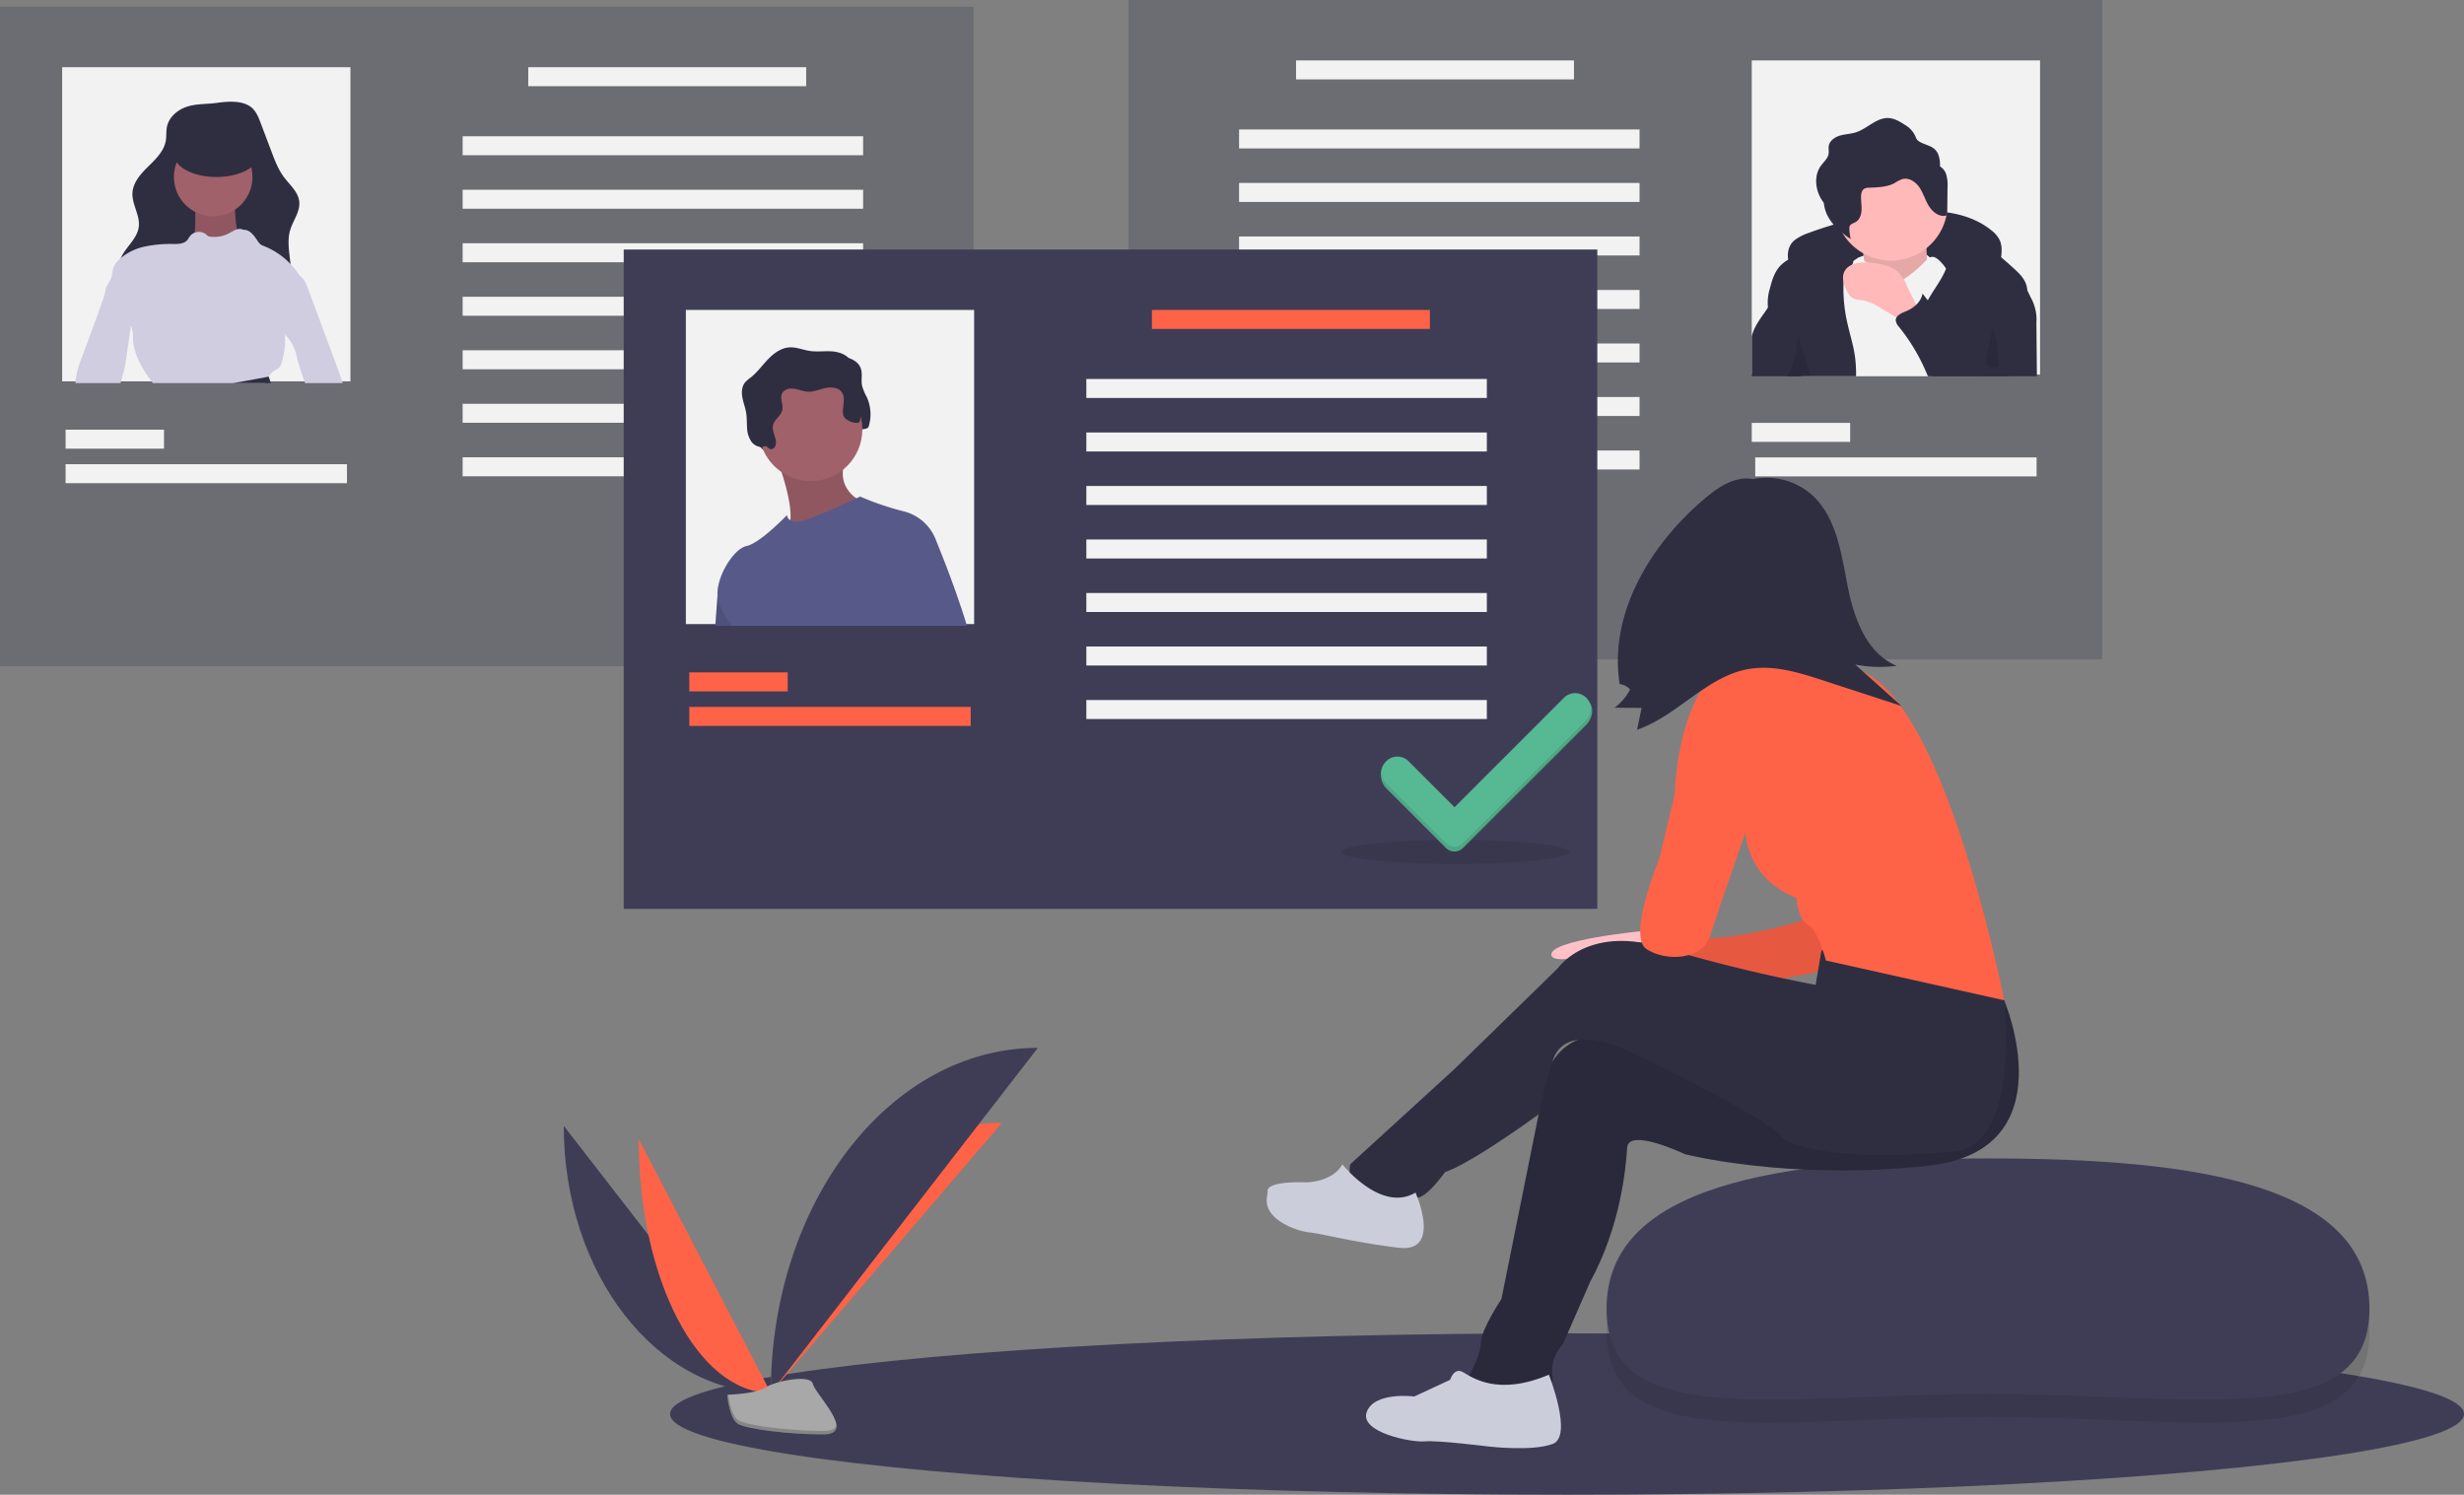 <svg id="b225c2ac-b0fc-4c56-8095-6e63207963c3" data-name="Layer 1" xmlns="http://www.w3.org/2000/svg" width="1068.583" height="648.295" viewBox="0 0 1068.583 648.295"><rect x="0" y="0" width="1068.583" height="648.295" fill="#808080" stroke="none"/><title>hire</title><ellipse cx="679.583" cy="613.295" rx="389" ry="35" fill="#3f3d56"/><rect x="555.153" y="125.852" width="422.231" height="285.979" transform="translate(1466.829 411.831) rotate(-180)" fill="#3f3d56" opacity="0.3"/><rect x="759.703" y="26.202" width="125.022" height="136.252" fill="#f2f2f2"/><rect x="627.771" y="152.055" width="120.53" height="8.235" transform="translate(1310.364 186.492) rotate(-180)" fill="#f2f2f2"/><rect x="825.411" y="309.268" width="42.672" height="8.235" transform="translate(1627.786 500.919) rotate(-180)" fill="#f2f2f2"/><rect x="826.908" y="324.241" width="122.028" height="8.235" transform="translate(1710.136 530.865) rotate(-180)" fill="#f2f2f2"/><rect x="603.066" y="182" width="173.684" height="8.235" transform="translate(1314.107 246.383) rotate(-180)" fill="#f2f2f2"/><rect x="603.066" y="205.208" width="173.684" height="8.235" transform="translate(1314.107 292.798) rotate(-180)" fill="#f2f2f2"/><rect x="603.066" y="228.415" width="173.684" height="8.235" transform="translate(1314.107 339.214) rotate(-180)" fill="#f2f2f2"/><rect x="603.066" y="251.623" width="173.684" height="8.235" transform="translate(1314.107 385.629) rotate(-180)" fill="#f2f2f2"/><rect x="603.066" y="274.831" width="173.684" height="8.235" transform="translate(1314.107 432.045) rotate(-180)" fill="#f2f2f2"/><rect x="603.066" y="298.039" width="173.684" height="8.235" transform="translate(1314.107 478.46) rotate(-180)" fill="#f2f2f2"/><rect x="603.066" y="321.246" width="173.684" height="8.235" transform="translate(1314.107 524.875) rotate(-180)" fill="#f2f2f2"/><path d="M844.187,229.857a22.115,22.115,0,0,1,6.054-3.036,154.367,154.367,0,0,1,42.655-9.285c12.683-.899,26.43.169,36.336,8.14a12.494,12.494,0,0,1,3.686,4.294c1.246,2.689.869,5.816.465,8.752a9.89,9.89,0,0,1-.849,3.295c-1.333,2.538-4.615,3.427-7.466,3.123s-5.526-1.51-8.337-2.07a37.269,37.269,0,0,0-5.266-.536l-17.635-.955c-10.966-.594-22.077-1.177-32.834,1.036a32.706,32.706,0,0,0-9.486,3.269c-2.457,1.379-4.111,3.359-6.391.811C841.112,242.219,838.896,233.992,844.187,229.857Z" transform="translate(-65.708 -125.852)" fill="#2f2e41"/><path d="M871.514,237.656s23.72-10.633,32.717,1.636-4.908,7.361-4.908,7.361l-15.541,4.908-17.177-3.272Z" transform="translate(-65.708 -125.852)" fill="#f2f2f2"/><path d="M872.741,229.885s3.272,15.541.818,19.63,13.905,9.815,13.905,9.815l15.541-6.543s-4.09-25.356,0-30.263Z" transform="translate(-65.708 -125.852)" fill="#ffb9b9"/><path d="M872.741,229.885s3.272,15.541.818,19.63,13.905,9.815,13.905,9.815l15.541-6.543s-4.09-25.356,0-30.263Z" transform="translate(-65.708 -125.852)" opacity="0.1"/><path d="M910.366,214.345a24.558,24.558,0,0,1-24.538,24.538,23.947,23.947,0,0,1-4.36-.393,24.537,24.537,0,1,1,28.897-24.145Z" transform="translate(-65.708 -125.852)" fill="#ffb9b9"/><path d="M925.182,289.055h-78.255l1.774-7.704,7.681-33.471,8.879-5.997.007-.007,4.17-2.822,2.074-1.4s1.228.561,2.643,1.325c.412.232.831.472,1.25.726.007-.007.007,0,.007,0a14.648,14.648,0,0,1,1.931,1.34c.112.105.21.195.307.292,1.557,1.557,6.101,9.822,13.618,5.592a11.448,11.448,0,0,0,1.1-.689,54.46,54.46,0,0,0,5.592-4.439c1.58-1.445,2.605-2.56,3.444-3.331a5.438,5.438,0,0,1,1.273-.943,2.42,2.42,0,0,1,1.145-.277c2.456,0,5.727,4.904,5.727,4.904l.097.284.007.022,10.324,30.993Z" transform="translate(-65.708 -125.852)" fill="#f2f2f2"/><path d="M846.927,289.055h23.717a57.721,57.721,0,0,0-.427-8.205c-.726-5.473-2.508-10.743-3.631-16.148a67.934,67.934,0,0,1-1.43-14.404c.007-.666.022-1.34.082-2.014a9.22,9.22,0,0,1,1.295-4.372c.561-.861,1.333-1.595,1.931-2.418a5.548,5.548,0,0,0,.547-.861v-.007a4.976,4.976,0,0,0,.202-.457,3.696,3.696,0,0,0,.225-1.115c.135-2.47-2.104-4.851-4.522-5.869a16.906,16.906,0,0,0-10.593-.427,50.422,50.422,0,0,0-9.957,4.073c-1.071.524-2.134,1.063-3.159,1.662a15.684,15.684,0,0,0-3.346,2.545c-2.545,2.628-3.661,6.289-4.559,9.83a20.782,20.782,0,0,0-.861,8.385c.007.09.03.187.045.277.891,4.664,4.694,8.168,6.723,12.465,2.351,4.986,2.194,10.795,1.258,16.23-.045.277-.097.554-.15.831h6.61Z" transform="translate(-65.708 -125.852)" fill="#2f2e41"/><path d="M943.471,259.102a185.349,185.349,0,0,0-6.461,29.953H903.202q-1.325-3.616-2.643-7.239a54.276,54.276,0,0,1-1.804-5.57,26.657,26.657,0,0,1-.756-6.708c0-.539.022-1.085.067-1.624a.023.023,0,0,0,0-.03,26.789,26.789,0,0,1,1.954-8.287,30.912,30.912,0,0,1,1.722-3.496c1.572-2.845,3.474-5.525,5.166-8.31a38.138,38.138,0,0,0,2.748-5.33.028.028,0,0,1,.007-.022,19.132,19.132,0,0,0,1.55-7.449c-.052-3.302-5.637-9.059.434-8.505,8.287.749,15.407,5.518,21.898,10.953,1.729,1.452,3.421,2.957,5.076,4.439,2.56,2.306,5.263,4.821,6.034,8.183a8.724,8.724,0,0,1,.217,1.632A22.405,22.405,0,0,1,943.471,259.102Z" transform="translate(-65.708 -125.852)" fill="#2f2e41"/><path d="M892.797,250.073a18.281,18.281,0,0,0-3.839-6.189,14.241,14.241,0,0,0-5.864-2.971,32.065,32.065,0,0,0-8.602-1.233c-3.464-.022-7.481.908-8.952,4.044-1.168,2.49-.263,5.44.914,7.926a7.771,7.771,0,0,0,2.425,3.276c1.494,1.009,3.426.977,5.197,1.315a23.969,23.969,0,0,1,7.681,3.48l6.067,3.667,10.421,6.299c-.275-.166-.177-7.312-.497-8.484C896.718,257.432,894.397,253.646,892.797,250.073Z" transform="translate(-65.708 -125.852)" fill="#ffb9b9"/><path d="M909.748,201.557a6.228,6.228,0,0,0-2.701-3.526,14.294,14.294,0,0,0-.57-4.653c-1.486-4.393-5.006-4.141-8.328-6.084-1.441-.843-1.352-1.587-2.102-2.972a11.029,11.029,0,0,0-4.25-4.336c-2.131-1.358-4.38-2.756-6.901-2.928-5.298-.361-9.359,4.622-14.423,6.221-2.232.705-4.63.734-6.874,1.4s-4.482,2.257-4.816,4.574c-.154,1.069.118,2.167-.039,3.236-.311,2.125-2.176,3.613-3.424,5.361-2.76,3.865-2.444,9.325-.237,13.53a19.019,19.019,0,0,0,1.591,2.49,15.319,15.319,0,0,0,1.68,5.689c2.207,4.205,6.005,7.348,9.972,9.958a23.537,23.537,0,0,1-.588-4.247,2.929,2.929,0,0,1,.181-1.407c.442-.924,1.609-1.169,2.499-1.675,1.844-1.048,2.567-3.366,2.62-5.486s-.396-4.243-.174-6.352a3.471,3.471,0,0,1,1.188-2.553,4.104,4.104,0,0,1,2.24-.534c3.777-.154,7.724-.224,11.056-2.01a16.385,16.385,0,0,1,3.441-1.741c2.832-.738,5.726,1.246,7.358,3.675s2.446,5.32,3.951,7.829,4.107,4.747,7.018,4.45a1.165,1.165,0,0,0,.869-.387,1.303,1.303,0,0,0,.16-.741l.163-11.128A16.82,16.82,0,0,0,909.748,201.557Z" transform="translate(-65.708 -125.852)" fill="#2f2e41"/><path d="M845.033,275.872q.797,6.569.966,13.183H825.411V271.754c.105-.419.217-.831.352-1.243,1.288-3.968,3.99-7.292,6.333-10.743.112-.172.232-.344.344-.517a28.107,28.107,0,0,0,2.56-4.619c.337-.794.876-4.634,1.445-4.963,2.441-1.415,4.424,4.634,4.761,5.982,1.198,4.799,2.239,9.642,3.025,14.531Q844.692,273.023,845.033,275.872Z" transform="translate(-65.708 -125.852)" fill="#2f2e41"/><path d="M949.071,289.055H901.809c-.404-.951-.801-1.902-1.22-2.845a83.172,83.172,0,0,0-11.334-18.589,4.918,4.918,0,0,1-1.4-2.777,2.351,2.351,0,0,1,.307-1.25c.719-1.34,2.62-2.126,4.162-2.762a14.343,14.343,0,0,0,4.327-2.725,9.279,9.279,0,0,0,2.501-3.691,8.099,8.099,0,0,0,.314-1.273c.217.284.442.576.659.861.531.704,1.071,1.4,1.617,2.096,5.24,6.73,10.998,13.363,18.237,17.353a30.682,30.682,0,0,0,5.959,2.538,1.564,1.564,0,0,0,1.258,0,1.522,1.522,0,0,0,.546-1.003c.644-2.695.868-5.473,1.34-8.205a46.735,46.735,0,0,1,4.934-14.209c1.34-2.493,5.697-11.604,8.46-5.862q1.19,2.482,2.396,4.978c.502,1.056,1.011,2.104,1.52,3.159a19.648,19.648,0,0,1,2.463,11.005Q948.966,277.466,949.071,289.055Z" transform="translate(-65.708 -125.852)" fill="#2f2e41"/><path d="M846.927,289.055h4.095l-2.321-7.703-3.346-11.102a36.216,36.216,0,0,1-.322,5.622,37.435,37.435,0,0,1-3.264,11.11c-.322.681-.666,1.37-.943,2.074h6.101Z" transform="translate(-65.708 -125.852)" opacity="0.1"/><path d="M930.34,265.38c-.577,1.551-.053,3.266.391,4.859a48.96,48.96,0,0,1,1.784,14.207.517.517,0,0,1-.605.62c-1.888.116-4.049.128-5.33-1.264Z" transform="translate(-65.708 -125.852)" opacity="0.1"/><rect y="2.943" width="422.231" height="285.979" fill="#3f3d56" opacity="0.3"/><rect x="26.951" y="29.146" width="125.022" height="136.252" fill="#f2f2f2"/><rect x="229.083" y="29.146" width="120.53" height="8.235" fill="#f2f2f2"/><rect x="28.448" y="186.359" width="42.672" height="8.235" fill="#f2f2f2"/><rect x="28.448" y="201.332" width="122.028" height="8.235" fill="#f2f2f2"/><rect x="200.635" y="59.091" width="173.684" height="8.235" fill="#f2f2f2"/><rect x="200.635" y="82.299" width="173.684" height="8.235" fill="#f2f2f2"/><rect x="200.635" y="105.507" width="173.684" height="8.235" fill="#f2f2f2"/><rect x="200.635" y="128.714" width="173.684" height="8.235" fill="#f2f2f2"/><rect x="200.635" y="151.922" width="173.684" height="8.235" fill="#f2f2f2"/><rect x="200.635" y="175.13" width="173.684" height="8.235" fill="#f2f2f2"/><rect x="200.635" y="198.338" width="173.684" height="8.235" fill="#f2f2f2"/><path d="M214.283,291.998H198.03q-1.875-5.042-3.331-10.211a20.399,20.399,0,0,0-5.3-10.803,20.037,20.037,0,0,1-2.283-3.099,14.557,14.557,0,0,1-1.437-8.826,22.926,22.926,0,0,1,.419-2.501c.711-3.197,1.902-6.266,2.897-9.38a3.558,3.558,0,0,1,2.905-2.403,5.762,5.762,0,0,1,3.174.367,3.942,3.942,0,0,1,.636.329c1.774,1.071,2.695,3.257,3.436,5.255q5.087,13.655,10.166,27.31.988,2.65,1.976,5.315c.973,2.605,1.939,5.21,2.762,7.868C214.133,291.482,214.208,291.736,214.283,291.998Z" transform="translate(-65.708 -125.852)" fill="#d0cde1"/><path d="M146.622,172.18c-4.041,1.365-7.702,4.557-8.529,8.741-.384,1.94-.148,3.956-.471,5.906-.749,4.524-4.3,7.979-7.575,11.188s-6.658,6.938-6.897,11.517c-.262,5.014,3.375,9.712,2.745,14.693-.731,5.787-6.844,9.538-8.355,15.172-1.009,3.762.227,7.815,2.262,11.137,3.876,6.33,10.503,10.628,17.559,12.932s14.571,2.789,21.994,2.866c9.038.095,18.85-.681,25.641-6.646a20.541,20.541,0,0,0,6.819-13.373c.645-6.909-2.239-14.048-.25-20.697,1.252-4.184,4.391-8.005,3.923-12.347-.458-4.245-4.166-7.255-6.71-10.684-2.375-3.202-3.816-6.984-5.229-10.712l-4.833-12.757c-.95-2.508-1.993-5.145-4.11-6.791-3.964-3.081-10.337-2.476-14.972-1.84C155.335,171.075,150.757,170.783,146.622,172.18Z" transform="translate(-65.708 -125.852)" fill="#2f2e41"/><path d="M150.361,214.22s.473,14.191-.946,15.61S155.091,240.71,155.091,240.71l12.772-.473,6.622-5.203-5.676-7.569s-2.365-12.299-.473-15.137S150.361,214.22,150.361,214.22Z" transform="translate(-65.708 -125.852)" fill="#a0616a"/><path d="M150.361,214.22s.473,14.191-.946,15.61S155.091,240.71,155.091,240.71l12.772-.473,6.622-5.203-5.676-7.569s-2.365-12.299-.473-15.137S150.361,214.22,150.361,214.22Z" transform="translate(-65.708 -125.852)" opacity="0.1"/><circle cx="92.457" cy="76.778" r="17.029" fill="#a0616a"/><path d="M166.894,291.998H180.699c.517-.936,1.003-1.909,1.565-2.792v-.007a7.643,7.643,0,0,1,2.515-2.635,9.911,9.911,0,0,0,1.864-1.115,4.809,4.809,0,0,0,1.138-2.126,32.947,32.947,0,0,0,1.557-9.178c.022-1.048,0-2.111.06-3.159a13.282,13.282,0,0,1,.314-2.433,19.16,19.16,0,0,1,2.044-4.627q2.807-5.109,5.63-10.219a7.143,7.143,0,0,0,.382-2.995,7.381,7.381,0,0,0-1.213-3.841c-.262-.472-.547-.943-.846-1.4a31.093,31.093,0,0,0-4.013-5.121,32.463,32.463,0,0,0-11.424-7.733,6.63,6.63,0,0,1-1.535-.749,6.37,6.37,0,0,1-1.407-1.684c-1.497-2.253-3.324-4.791-6.027-4.649a3.705,3.705,0,0,0-2.86-.195,3.91,3.91,0,0,0-.419.135,26.606,26.606,0,0,0-3.002,1.565,13.935,13.935,0,0,1-8.085,1.467,2.739,2.739,0,0,1-.943-.24,4.834,4.834,0,0,1-.868-.704,4.992,4.992,0,0,0-4.963-.794,4.507,4.507,0,0,0-1.976,1.392c-.494.621-.838,1.37-1.385,1.954-1.415,1.512-3.751,1.572-5.817,1.565a53.759,53.759,0,0,0-12.779,1.175,24.293,24.293,0,0,0-10.062,4.866l-.007.007c-.404.344-.779.696-1.153,1.071a8.546,8.546,0,0,0-1.991,2.845c-.569,1.467-.494,3.122-1.011,4.612-.569,1.669-1.834,3.032-2.343,4.709-.389,1.273-.337,2.68-.981,3.833.03.022.052.045.082.067,2.725,2.396,5.053,5.54,7.786,7.913a15.713,15.713,0,0,1,3.953,4.417,7.296,7.296,0,0,1,.487,1.198,18.419,18.419,0,0,1,.404,4.357c.344,7,4.14,13.348,8.385,18.918.082.112.165.225.255.329Z" transform="translate(-65.708 -125.852)" fill="#d0cde1"/><path d="M122.478,267.196q-.966,6.704-1.946,13.401a58.384,58.384,0,0,1-1.333,7.097c-.389,1.445-.891,2.86-1.243,4.305H98.461a18.677,18.677,0,0,1,.187-2.418,39.978,39.978,0,0,1,2.433-8.392q3.403-9.186,6.798-18.387c.966-2.613,1.797-5.345,2.86-7.936.187-.479.389-.958.606-1.422,1.13-2.486,4.267-1.467,6.588-1.093a6.256,6.256,0,0,1,1.842.524,4.752,4.752,0,0,1,1.729,1.632c2.201,3.257,1.722,7.561,1.153,11.454Q122.567,266.579,122.478,267.196Z" transform="translate(-65.708 -125.852)" fill="#d0cde1"/><path d="M182.264,289.206c.03.105.352,1.22.883,2.792H166.894c8.055-1.385,15.37-2.8,15.37-2.8Z" transform="translate(-65.708 -125.852)" fill="#2f2e41"/><ellipse cx="93.876" cy="66.845" rx="18.448" ry="9.934" fill="#2f2e41"/><rect x="270.489" y="108.222" width="422.231" height="285.979" fill="#3f3d56"/><ellipse cx="631.332" cy="369.496" rx="49.41" ry="5.24" opacity="0.1"/><rect x="297.44" y="134.424" width="125.022" height="136.252" fill="#f2f2f2"/><path d="M403.407,322.834a1.835,1.835,0,0,0,2.151-.889c1.729-2.724-1.454-6.238-.765-9.39.552-2.526,3.422-4.025,4.009-6.542.57-2.446-1.187-5.204.001-7.418.93-1.734,3.254-2.191,5.198-1.887s3.79,1.159,5.754,1.278c2.618.16,5.113-.993,7.672-1.564s5.681-.347,7.187,1.8c1.933,2.757-.028,6.596.645,9.895.535,2.62,2.728,4.789,2.775,7.462.017.95-2.481.185-2.348,1.126s-1.048.112-.104.001a1.869,1.869,0,0,0,1.42-1.689c.112-.784,1.585-1.045,1.568-1.837-.04-1.855,3.314-.604,3.867-2.376a17.964,17.964,0,0,0-.734-12.532,25.099,25.099,0,0,1-2.14-5.097c-.493-2.46.283-5.1-.53-7.474-1.095-3.198-4.719-4.829-8.084-5.16s-6.784.262-10.129-.227c-2.997-.437-5.898-1.736-8.921-1.548-3.627.226-6.783,2.563-9.297,5.187s-4.647,5.642-7.502,7.89a14.714,14.714,0,0,0-2.406,2.071c-1.454,1.772-1.602,4.297-1.197,6.554s1.285,4.409,1.657,6.672c.349,2.126.242,4.298.392,6.447a11.333,11.333,0,0,0,1.891,6.086,5.744,5.744,0,0,0,4.47,2.335c.605.014,1.116-.53,1.727-.388C402.397,321.799,402.729,322.524,403.407,322.834Z" transform="translate(-65.708 -125.852)" fill="#2f2e41"/><path d="M375.913,397.277c.547-7.494.958-13.094.958-13.094l3.534-9.313,11.342,22.407Z" transform="translate(-65.708 -125.852)" fill="#575a89"/><path d="M375.913,397.277c.547-7.494.958-13.094.958-13.094l3.534-9.313,11.342,22.407Z" transform="translate(-65.708 -125.852)" opacity="0.1"/><path d="M402.197,323.597s10.576,26.92,4.487,32.048,33.97-8.653,33.97-8.653l-.961-3.525s-13.14-5.128-6.73-19.87S402.197,323.597,402.197,323.597Z" transform="translate(-65.708 -125.852)" fill="#a0616a"/><path d="M402.197,323.597s10.576,26.92,4.487,32.048,33.97-8.653,33.97-8.653l-.961-3.525s-13.14-5.128-6.73-19.87S402.197,323.597,402.197,323.597Z" transform="translate(-65.708 -125.852)" opacity="0.1"/><circle cx="351.551" cy="186.207" r="22.433" fill="#a0616a"/><path d="M471.738,360.452s-.09,1.782-.247,4.896c-.322,6.341-.898,18.222-1.475,31.929H383.055a43.116,43.116,0,0,1-5.532-9.904,10.688,10.688,0,0,1-.651-3.189c-.479-8.497,7.134-20.355,12.51-21.486,6.086-1.288,17.623-13.461,17.623-13.461a2.745,2.745,0,0,0,1.467,2.216v.007a5.964,5.964,0,0,0,3.017.659c3.758,0,20.288-7.629,25.596-10.122,1.041-.487,1.647-.779,1.647-.779a124.4,124.4,0,0,0,18.911,6.416A20.112,20.112,0,0,1,471.738,360.452Z" transform="translate(-65.708 -125.852)" fill="#575a89"/><path d="M399.561,320.591a1.835,1.835,0,0,0,2.151-.889c1.729-2.724-1.454-6.238-.765-9.39.552-2.526,3.422-4.025,4.009-6.542.57-2.446-1.187-5.204.001-7.418.93-1.734,3.254-2.191,5.198-1.887s3.79,1.159,5.754,1.278c2.618.16,5.113-.993,7.672-1.564s5.681-.347,7.187,1.8c1.933,2.757-.028,6.596.645,9.895.535,2.62,6.625,4.459,7.177,2.687a17.964,17.964,0,0,0-.734-12.532,25.1,25.1,0,0,1-2.14-5.097c-.493-2.46.283-5.1-.53-7.474-1.095-3.198-4.719-4.829-8.084-5.16s-6.784.262-10.129-.227c-2.997-.437-5.898-1.736-8.921-1.548-3.627.226-6.783,2.563-9.297,5.187s-4.647,5.642-7.502,7.89a14.714,14.714,0,0,0-2.406,2.071c-1.454,1.772-1.602,4.297-1.197,6.554s1.285,4.409,1.657,6.672c.349,2.126.242,4.298.392,6.447a11.333,11.333,0,0,0,1.891,6.086,5.744,5.744,0,0,0,4.47,2.335c.605.014,1.116-.53,1.727-.388C398.551,319.555,398.883,320.28,399.561,320.591Z" transform="translate(-65.708 -125.852)" fill="#2f2e41"/><path d="M482.855,397.277H457.477c-1.931-14.164-3.526-28.972-3.526-28.972l5.128-2.246,10.421-5.607s.764,1.812,1.991,4.896C474.111,371.943,478.865,384.356,482.855,397.277Z" transform="translate(-65.708 -125.852)" opacity="0.1"/><path d="M485.094,397.277H456.451c-4.245-15.497-8.43-32.341-8.43-32.341l10.9-8.01,12.817,3.526S479.24,378.307,485.094,397.277Z" transform="translate(-65.708 -125.852)" fill="#575a89"/><rect x="499.572" y="134.424" width="120.53" height="8.235" fill="#ff6347"/><rect x="298.937" y="291.638" width="42.672" height="8.235" fill="#ff6347"/><rect x="298.937" y="306.611" width="122.028" height="8.235" fill="#ff6347"/><rect x="471.124" y="164.37" width="173.684" height="8.235" fill="#f2f2f2"/><rect x="471.124" y="187.578" width="173.684" height="8.235" fill="#f2f2f2"/><rect x="471.124" y="210.785" width="173.684" height="8.235" fill="#f2f2f2"/><rect x="471.124" y="233.993" width="173.684" height="8.235" fill="#f2f2f2"/><rect x="471.124" y="257.201" width="173.684" height="8.235" fill="#f2f2f2"/><rect x="471.124" y="280.409" width="173.684" height="8.235" fill="#f2f2f2"/><rect x="471.124" y="303.616" width="173.684" height="8.235" fill="#f2f2f2"/><path d="M743.993,430.581l-47.478,47.478L676.559,458.104a6.822,6.822,0,0,0-9.647-0l-.717-1.072c-2.664,2.664-1.947,8.055.717,10.719l25.892,25.892a5.205,5.205,0,0,0,7.359.002L753.635,440.228c2.666-2.663,3.633-7.546.968-10.21h0C751.94,427.355,746.656,427.918,743.993,430.581Z" transform="translate(-65.708 -125.852)" fill="#57b894"/><path d="M743.993,430.581l-47.478,47.478L676.559,458.104a6.822,6.822,0,0,0-9.647-0l-.717-1.072c-2.664,2.664-1.947,8.055.717,10.719l25.892,25.892a5.205,5.205,0,0,0,7.359.002L753.635,440.228c2.666-2.663,3.633-7.546.968-10.21h0C751.94,427.355,746.656,427.918,743.993,430.581Z" transform="translate(-65.708 -125.852)" opacity="0.1"/><path d="M743.993,428.476l-47.478,47.478L676.559,455.999a6.822,6.822,0,0,0-9.647,0h0a6.822,6.822,0,0,0,0,9.647l25.892,25.892a5.205,5.205,0,0,0,7.359.002l53.472-53.416a6.82,6.82,0,0,0,.002-9.647h0A6.82,6.82,0,0,0,743.993,428.476Z" transform="translate(-65.708 -125.852)" fill="#57b894"/><path d="M1093.292,703.471c0,53.533-74.619,36.975-165.983,36.975S762.434,757.005,762.434,703.471s74.609-65.177,165.973-65.177S1093.292,649.938,1093.292,703.471Z" transform="translate(-65.708 -125.852)" opacity="0.1"/><path d="M1093.292,693.471c0,53.533-74.619,36.975-165.983,36.975S762.434,747.005,762.434,693.471s74.609-65.177,165.973-65.177S1093.292,639.938,1093.292,693.471Z" transform="translate(-65.708 -125.852)" fill="#3f3d56"/><path d="M781.363,525.762l-3.381,3.926S736.87,533.548,738.538,540.222s49.498-8.899,49.498-8.899Z" transform="translate(-65.708 -125.852)" fill="#ffc1c7"/><path d="M855.888,522.425s-43.936,15.572-67.851,8.899l11.123,22.246s56.728-1.668,66.739-11.679S855.888,522.425,855.888,522.425Z" transform="translate(-65.708 -125.852)" fill="#ff6347"/><path d="M855.888,522.425s-43.936,15.572-67.851,8.899l11.123,22.246s56.728-1.668,66.739-11.679S855.888,522.425,855.888,522.425Z" transform="translate(-65.708 -125.852)" opacity="0.1"/><circle cx="760.425" cy="247.8" r="29.476" fill="#ffc1c7"/><path d="M851.267,401.325a22.993,22.993,0,0,0,3.819,5.293A48.214,48.214,0,0,0,869.295,417.251a484.153,484.153,0,0,1-50.624,7.528c1.795-6.319-.568-13.078-3.742-18.829s-7.221-11.111-9.208-17.373l19.923.536c3.615.097,7.242.205,10.856.028,2.701-.132,7.202-1.751,9.723-1.155C851.554,389.247,848.94,396.598,851.267,401.325Z" transform="translate(-65.708 -125.852)" fill="#ffc1c7"/><path d="M918.178,539.666l16.685,20.022S962.67,624.758,902.049,631.432s-105.67-5.005-105.67-5.005-24.471-11.679-25.027-2.781-2.781,33.926-16.129,58.397l-11.679,26.696s-6.118,6.118-4.449,14.46-37.263,11.123-36.706,0c0,0,5.562-9.455,5.562-15.016s8.899-18.909,8.899-18.909l16.129-80.087s-1.112-41.156,36.706-33.369,91.766-1.668,91.766-1.668l12.235-42.824Z" transform="translate(-65.708 -125.852)" fill="#2f2e41"/><path d="M918.178,539.666l16.685,20.022S962.67,624.758,902.049,631.432s-105.67-5.005-105.67-5.005-24.471-11.679-25.027-2.781-2.781,33.926-16.129,58.397l-11.679,26.696s-6.118,6.118-4.449,14.46-37.263,11.123-36.706,0c0,0,5.562-9.455,5.562-15.016s8.899-18.909,8.899-18.909l16.129-80.087s-1.112-41.156,36.706-33.369,91.766-1.668,91.766-1.668l12.235-42.824Z" transform="translate(-65.708 -125.852)" opacity="0.1"/><path d="M855.61,538.201s50.888-19.113,79.253,21.487c0,0,7.23,62.846-21.69,65.627s-66.739,2.225-75.638-7.23-65.07-36.15-65.07-36.15-27.961-14.262-33.446,4.27-6.041,22.982-6.041,22.982-28.92,21.134-40.6,25.027c0,0-7.786,11.123-12.235,11.123s-31.701,6.118-28.92-14.46l45.049-41.156,45.049-43.936s12.792-18.909,45.605-8.899a678.453,678.453,0,0,0,66.183,16.129Z" transform="translate(-65.708 -125.852)" fill="#2f2e41"/><path d="M737.426,722.086s10.567,26.696,1.668,30.033-27.808,1.112-27.808,1.112-22.246-2.781-27.808-2.225-28.364-3.893-25.027-12.792,20.578-6.674,20.578-6.674L694.602,724.31s1.668-5.562,5.562-3.337S715.18,731.54,737.426,722.086Z" transform="translate(-65.708 -125.852)" fill="#cbceda"/><path d="M679.586,643.111s11.679,26.139-7.23,23.915-33.369-6.118-38.931-6.674c-5.35-.535-20.477-5.701-18.156-15.994a9.155,9.155,0,0,0,.151-2.02c0-1.382,1.877-4.093,16.893-3.676,0,0,11.123,0,15.572-7.786C647.885,630.876,664.569,652.01,679.586,643.111Z" transform="translate(-65.708 -125.852)" fill="#cbceda"/><path d="M805.834,420.648s40.043-25.027,73.413,0,55.616,139.04,55.616,139.04l-77.306-17.241s-3.337-13.348-7.786-15.572-5.005-11.679-5.005-11.679-23.915-7.23-22.246-35.038S805.834,420.648,805.834,420.648Z" transform="translate(-65.708 -125.852)" fill="#ff6347"/><path d="M826.411,421.76H805.834s-12.235,13.904-13.904,48.942L785.256,498.51s-13.904,33.369-5.562,38.931,24.471,5.005,27.808-6.118,26.139-75.637,26.139-75.637Z" transform="translate(-65.708 -125.852)" fill="#ff6347"/><path d="M820.514,335.291a29.796,29.796,0,0,1,30.821,5.053c10.681,9.532,12.836,25.082,15.536,39.141s8.132,29.715,21.382,35.135a55.709,55.709,0,0,1-17.951-.522l20.023,17.944-33.731-10.994c-10.586-3.451-21.704-6.944-32.667-4.996-18.161,3.228-30.804,20.301-48.247,26.299l1.938-9.459-11.703-.09a22.921,22.921,0,0,0,6.705-7.856,6.489,6.489,0,0,0-4.477-2.342c-4.878-30.428,13.191-60.507,36.738-80.387,4.632-3.91,9.757-7.666,15.739-8.644s12.965,1.697,15.046,7.39" transform="translate(-65.708 -125.852)" fill="#2f2e41"/><path d="M310.196,614.159c0,64.016,40.16,115.817,89.791,115.817" transform="translate(-65.708 -125.852)" fill="#3f3d56"/><path d="M399.987,729.977c0-64.735,44.817-117.118,100.201-117.118" transform="translate(-65.708 -125.852)" fill="#ff6347"/><path d="M342.729,619.963c0,60.809,25.61,110.014,57.258,110.014" transform="translate(-65.708 -125.852)" fill="#ff6347"/><path d="M399.987,729.977c0-82.717,51.801-149.651,115.817-149.651" transform="translate(-65.708 -125.852)" fill="#3f3d56"/><path d="M381.097,730.793s12.734-.392,16.571-3.125,19.588-5.996,20.54-1.613,19.137,21.798,4.76,21.914-33.404-2.239-37.235-4.573S381.097,730.793,381.097,730.793Z" transform="translate(-65.708 -125.852)" fill="#a8a8a8"/><path d="M423.225,746.443c-14.376.116-33.404-2.239-37.235-4.573-2.917-1.777-4.079-8.153-4.468-11.094-.269.012-.425.017-.425.017s.807,10.27,4.637,12.603,22.858,4.689,37.235,4.572c4.15-.033,5.583-1.51,5.505-3.697C427.897,745.593,426.314,746.418,423.225,746.443Z" transform="translate(-65.708 -125.852)" opacity="0.2"/></svg>
